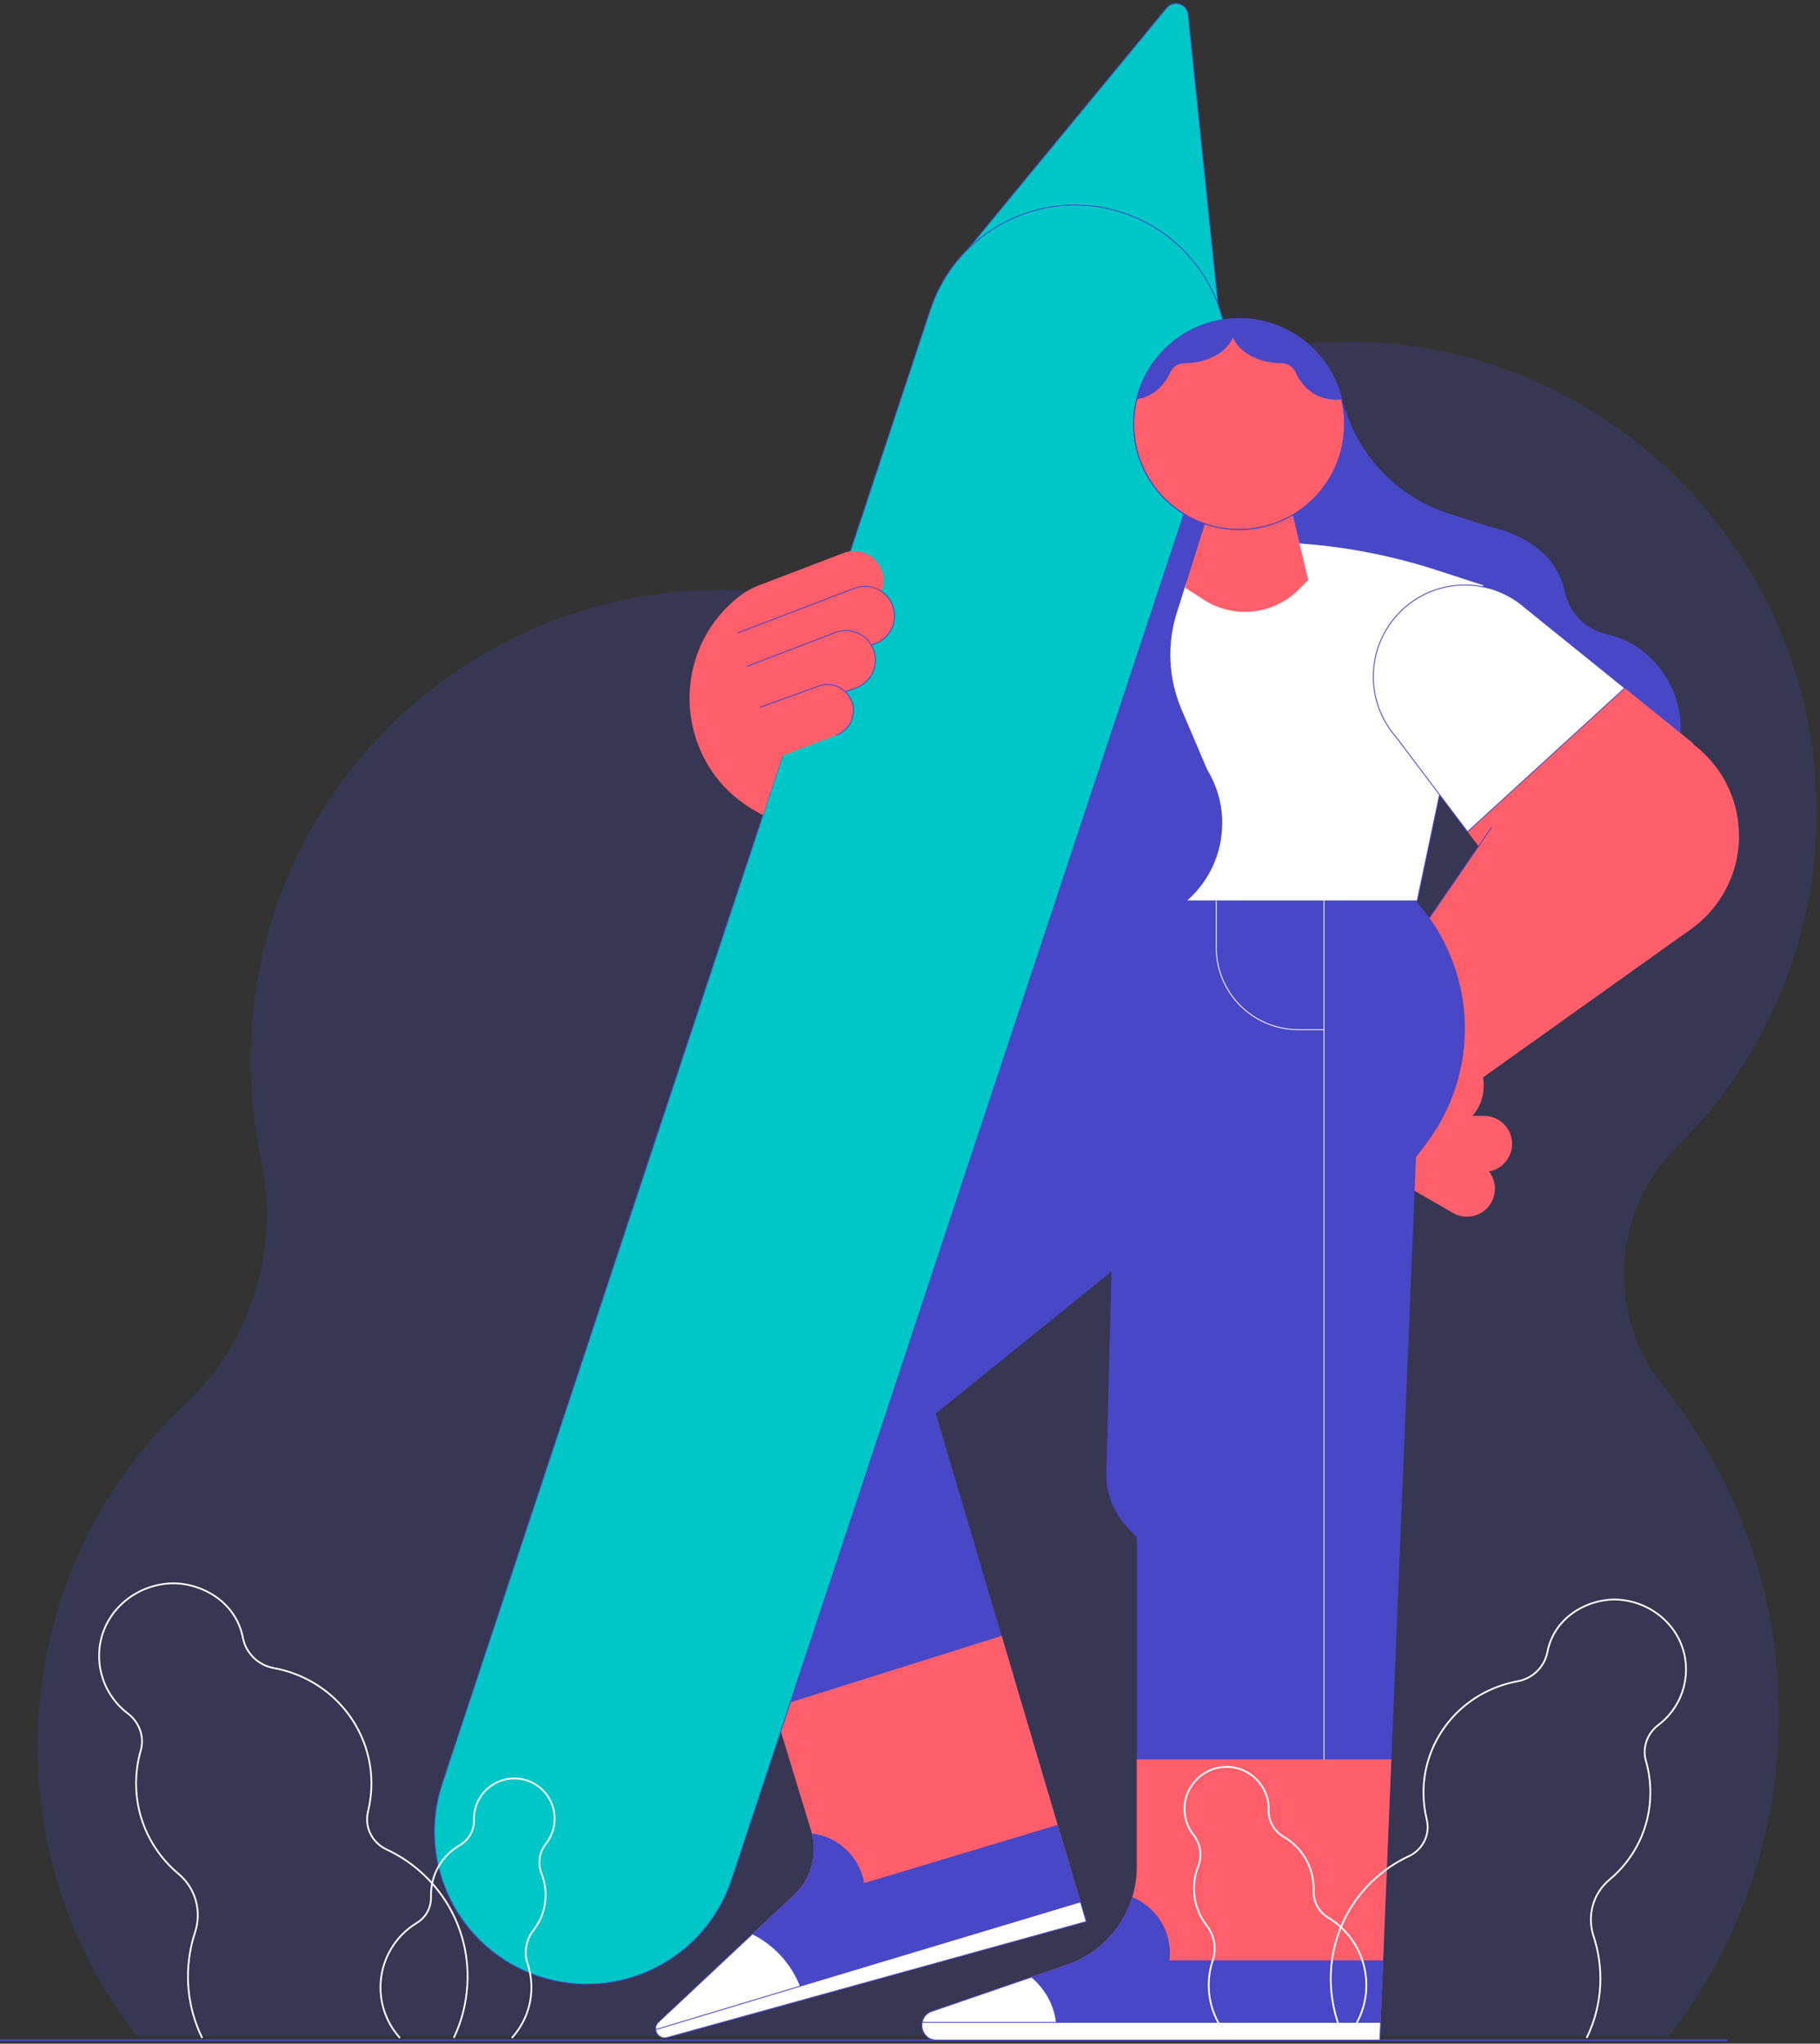 <svg width="522" height="586" viewBox="0 0 522 586" fill="none" xmlns="http://www.w3.org/2000/svg">
<rect x="0" y="0" width="522" height="586" fill="#333333" stroke="none"/>
<path d="M478.64 583.832C498.44 558.401 510.208 526.378 510.208 491.566C510.208 456.753 497.791 423.2 477.044 397.457C460.552 376.995 462.291 347.308 480.975 328.819C505.771 304.296 521.107 270.236 521.029 232.582C520.874 158.312 460.254 97.861 385.984 97.913C344.762 97.939 307.861 116.455 283.117 145.61C268.053 163.373 245.113 172.598 221.978 170.016C217.333 169.497 212.61 169.211 207.823 169.186C132.748 168.654 71.908 229.04 71.895 304.114C71.895 313.78 72.907 323.213 74.84 332.296C80.264 357.818 72.388 384.469 53.367 402.323C27.157 426.936 10.782 461.917 10.782 500.713C10.782 532.1 21.409 560.931 39.289 583.819" fill="#4747C7" fill-opacity="0.22"/>
<path d="M460.76 181.823C454.739 180.525 450.081 175.698 448.823 169.678C446.526 158.662 436.522 153.044 427.206 151.007L415.529 147.257C401.892 142.884 391.083 132.374 386.335 118.854L384.791 114.482L338.301 111.03L318.63 184.807L395.248 209.914L402.073 197.328C407.017 202.194 413.803 205.191 421.29 205.191C423.43 205.191 425.519 204.931 427.518 204.477C427.271 206.125 427.167 207.812 427.219 209.55C427.673 223.706 439.014 235.293 453.157 236.033C468.96 236.85 482.039 224.277 482.039 208.655C482.039 196.874 473.852 184.664 460.747 181.849L460.76 181.823Z" fill="#4747C7"/>
<path d="M277.551 71.482L349.576 89.154L340.779 4.141C340.455 1.053 336.575 -0.115 334.603 2.273L277.551 71.482Z" fill="#00C7C7" stroke="#4747C7" stroke-width="0.25" stroke-miterlimit="10"/>
<path d="M406.472 258.311H304.098L297.144 167.745L308.523 163.917C342.154 152.603 378.524 152.421 412.259 163.411L425.558 167.745L406.472 258.311Z" fill="white" stroke="#4747C7" stroke-width="0.25" stroke-miterlimit="10"/>
<path d="M437.599 174.374C432.954 170.248 426.856 167.744 420.161 167.744C405.655 167.744 393.886 179.513 393.886 194.019C393.886 200.649 396.339 206.695 400.387 211.315L443.373 268.237L485.698 213.222L437.612 174.374H437.599Z" fill="#FF5F6B"/>
<path d="M498.764 239.681C498.764 221.529 484.05 206.802 465.885 206.802C453.831 206.802 443.295 213.289 437.573 222.969L393.886 286.69L420.161 312.64L484.193 266.993C492.99 261.09 498.777 251.06 498.777 239.681H498.764Z" fill="#FF5F6B"/>
<path d="M425.662 336.022H406.329C401.891 336.022 398.31 332.428 398.31 328.003C398.31 323.566 401.904 319.984 406.329 319.984H425.662C430.099 319.984 433.68 323.578 433.68 328.003C433.68 332.44 430.086 336.022 425.662 336.022Z" fill="#FF5F6B"/>
<path d="M416.722 347.801L399.984 338.135C396.144 335.916 394.833 331.012 397.052 327.171C399.271 323.33 404.175 322.02 408.016 324.239L424.754 333.905C428.594 336.124 429.905 341.028 427.686 344.869C425.467 348.71 420.563 350.02 416.722 347.801Z" fill="#FF5F6B"/>
<path d="M425.532 310.511C425.13 304.024 419.94 298.73 413.465 298.198C411.052 298.003 408.768 298.457 406.757 299.404L393.873 286.676L385.517 300.001C379.393 309.759 381.43 322.539 390.266 329.922L397.571 336.02L414.049 324.433C420.796 323.564 425.96 317.596 425.519 310.511H425.532Z" fill="#FF5F6B"/>
<path d="M268.65 584.999H395.767L406.122 331.829L409.08 327.91C424.339 307.747 423.768 279.733 407.691 260.219L406.122 258.312H304.085L292.68 284.885L206.46 345.011C192.356 354.847 186.206 372.648 191.214 389.088L232.605 524.834C234.525 531.114 232.929 537.939 228.427 542.713L188.866 579.796C186.868 581.678 188.723 584.973 191.357 584.234L311.546 550.979L268.403 405.32L318.799 364.591L317.307 422.174C317.151 427.961 319.279 433.58 323.223 437.822L326.052 440.872V535.279C326.052 547.981 317.994 559.27 305.979 563.396L267.262 576.708C262.72 578.265 263.849 584.973 268.637 584.973L268.65 584.999Z" fill="#4747C7"/>
<path d="M287.295 469.067L221.888 489.645L232.618 524.847C234.539 531.127 232.943 537.952 228.44 542.727L188.879 579.809C186.881 581.691 188.736 584.987 191.37 584.247L311.559 550.992L287.282 469.054L287.295 469.067Z" fill="#FF5F6B"/>
<path d="M326.052 504.488V535.304C326.052 548.007 317.995 559.295 305.98 563.421L267.262 576.734C262.721 578.291 263.849 584.999 268.637 584.999H395.755L399.05 504.488H326.039H326.052Z" fill="#FF5F6B"/>
<path d="M345.372 142.456L339.922 168.51L344.788 171.663C353.417 177.541 365.016 176.477 372.425 169.12L375.241 166.318L369.545 142.443H345.359L345.372 142.456Z" fill="#FF5F6B"/>
<path d="M191.37 584.247L311.559 550.991L303.345 523.276L247.851 539.962C247.734 539.275 247.578 538.6 247.371 537.925C245.321 531.126 239.482 526.52 232.852 525.729C234.357 531.749 232.722 538.159 228.427 542.726L188.866 579.809C186.868 581.69 188.723 584.986 191.357 584.247H191.37Z" fill="#4747C7"/>
<path d="M324.754 543.998C322.017 552.938 315.153 560.269 305.992 563.422L267.275 576.734C262.733 578.291 263.862 584.999 268.65 584.999H395.767L396.701 562.137H335.42C335.498 561.45 335.55 560.749 335.55 560.048C335.55 552.782 331.073 546.58 324.741 544.011L324.754 543.998Z" fill="#4747C7"/>
<path d="M215.854 554.521L188.879 579.81C186.881 581.691 188.736 584.987 191.37 584.248L230.763 573.348C228.817 565.096 223.263 558.232 215.841 554.521H215.854Z" fill="white" stroke="#4747C7" stroke-width="0.25" stroke-miterlimit="10"/>
<path d="M303.164 582.417C303.164 576.176 300.322 570.596 295.872 566.898L267.275 576.734C262.733 578.291 263.862 584.999 268.65 584.999H302.982C303.086 584.155 303.151 583.299 303.151 582.43L303.164 582.417Z" fill="white" stroke="#4747C7" stroke-width="0.25" stroke-miterlimit="10"/>
<path d="M350.562 236.06C350.562 230.428 348.979 225.161 346.241 220.684L338.871 203.401C335.044 194.422 334.628 184.367 337.717 175.116L347.565 143.884L326.337 130.001L254.17 254.16L281.703 263.528C279.082 267.901 277.551 273.013 277.512 278.462C277.395 294.331 290.02 307.579 305.876 308.175C322.691 308.811 336.523 295.369 336.523 278.683C336.523 276.711 336.328 274.79 335.965 272.935C334.875 267.395 336.769 261.634 340.934 257.832C346.838 252.434 350.549 244.675 350.549 236.034L350.562 236.06Z" fill="#4747C7"/>
<path d="M154.586 566.731C131.659 559.141 119.216 534.384 126.819 511.457L266.834 88.779C274.437 65.852 299.181 53.409 322.108 61.012C345.035 68.616 357.478 93.359 349.874 116.286L209.86 538.951C202.269 561.878 177.513 574.321 154.586 566.718V566.731Z" fill="#00C7C7" stroke="#4747C7" stroke-width="0.25" stroke-miterlimit="10"/>
<path d="M256.038 173.662C255.403 171.937 254.248 170.535 252.834 169.588C253.586 167.694 253.651 165.514 252.873 163.464C251.199 159.091 246.307 156.911 241.947 158.572L217.762 167.811C215.452 168.693 213.311 169.938 211.404 171.495C191.241 187.974 193.875 219.555 216.49 232.453L218.826 233.776L224.496 216.662L239.988 210.745C243.842 209.266 245.775 204.945 244.309 201.092C243.907 200.028 243.284 199.119 242.518 198.38L245.671 197.173C250.044 195.499 252.224 190.608 250.563 186.248C250.394 185.794 250.187 185.379 249.953 184.977L250.978 184.587C255.351 182.914 257.712 178.048 256.077 173.662H256.038Z" fill="#FF5F6B"/>
<path d="M217.943 202.83L234.629 196.784C238.483 195.304 242.804 197.251 244.283 201.104C245.762 204.958 243.816 209.279 239.962 210.758" stroke="#4747C7" stroke-width="0.26" stroke-miterlimit="10"/>
<path d="M214.168 191.076L239.599 181.37C243.972 179.697 248.863 181.889 250.524 186.262C252.198 190.635 250.005 195.526 245.632 197.187L242.479 198.394" stroke="#4747C7" stroke-width="0.26" stroke-miterlimit="10"/>
<path d="M211.56 181.486L245.075 168.693C249.447 167.019 254.339 169.212 256 173.584C257.673 177.957 255.481 182.849 251.108 184.509L249.901 184.977" stroke="#4747C7" stroke-width="0.26" stroke-miterlimit="10"/>
<path d="M355.402 151.837C372.106 151.837 385.647 138.296 385.647 121.592C385.647 104.888 372.106 91.347 355.402 91.347C338.698 91.347 325.157 104.888 325.157 121.592C325.157 138.296 338.698 151.837 355.402 151.837Z" fill="#FF5F6B" stroke="#4747C7" stroke-width="0.25" stroke-miterlimit="10"/>
<path d="M384.803 114.468C381.598 101.195 369.648 91.347 355.402 91.347C341.155 91.347 329.205 101.208 326 114.468C329.996 113.884 333.59 111.315 335.628 106.787C336.354 105.165 337.95 104.153 339.728 104.153C345.177 104.153 351.509 101.766 353.624 96.757C355.739 101.766 362.071 104.153 367.52 104.153C369.298 104.153 370.894 105.178 371.621 106.787C374.242 112.626 379.483 115.208 384.816 114.468H384.803Z" fill="#4747C7"/>
<path d="M318.812 364.617V324.238" stroke="#4747C7" stroke-width="0.26" stroke-miterlimit="10"/>
<path d="M379.73 257.792V504.488" stroke="white" stroke-width="0.25" stroke-miterlimit="10"/>
<path d="M348.836 258.311V271.688C348.836 284.702 359.385 295.251 372.399 295.251H379.73" stroke="white" stroke-width="0.25" stroke-miterlimit="10"/>
<path d="M0 584.999H495.429" stroke="#4747C7" stroke-width="0.5" stroke-miterlimit="10"/>
<path d="M191.37 584.247L311.559 550.992L309.885 545.348L188.049 581.976C188.217 583.443 189.619 584.727 191.37 584.247Z" fill="white" stroke="#4747C7" stroke-width="0.25" stroke-miterlimit="10"/>
<path d="M264.472 579.899C264.044 582.274 265.601 584.986 268.65 584.986H395.768L395.975 579.899H264.472Z" fill="white" stroke="#4747C7" stroke-width="0.25" stroke-miterlimit="10"/>
<path d="M57.999 584.375C55.378 579.043 53.912 573.048 53.912 566.716C53.912 562.318 54.625 558.101 55.923 554.143C57.934 548.071 56.117 541.415 51.2 537.315C43.765 531.126 39.029 521.809 39.029 511.377C39.029 508.134 39.496 504.994 40.353 502.009C41.507 498.039 39.976 493.835 36.681 491.344C31.478 487.412 28.195 481.106 28.442 474.022C28.831 463.253 37.615 454.858 48.358 454.053C56.494 453.443 67.497 458.478 69.663 469.623C70.52 474.048 74.075 477.499 78.513 478.304C95.056 481.327 106.526 495.431 106.526 511.364C106.526 514.154 106.188 516.853 105.553 519.448C104.463 523.872 106.733 528.401 110.872 530.321C126.858 537.743 137.134 555.389 133.306 574.852C132.645 578.186 131.581 581.378 130.141 584.363" stroke="white" stroke-width="0.5" stroke-miterlimit="10"/>
<path d="M114.726 584.376C111.249 580.535 109.134 575.449 109.134 569.87C109.134 562.007 113.338 555.117 119.605 551.341C122.213 549.771 123.705 546.904 123.614 543.868C123.614 543.699 123.614 543.53 123.614 543.362C123.614 537.276 126.923 531.957 131.853 529.115C134.435 527.623 136.044 524.833 135.953 521.849C135.953 521.551 135.953 521.252 135.953 520.954C136.226 515.141 140.884 510.366 146.697 509.977C153.457 509.51 159.075 514.855 159.075 521.512C159.075 524.236 158.128 526.741 156.558 528.726C154.638 531.126 154.183 534.422 155.325 537.276C156.078 539.158 156.493 541.208 156.493 543.362C156.493 547.163 155.208 550.667 153.029 553.443C150.914 556.155 150.2 559.749 151.303 563.006C152.094 565.368 152.484 567.898 152.406 570.545C152.25 575.851 150.135 580.691 146.788 584.376" stroke="white" stroke-width="0.5" stroke-miterlimit="10"/>
<path d="M455.064 584.375C457.594 579.237 459.008 573.45 459.008 567.339C459.008 563.096 458.321 559.022 457.062 555.207C455.129 549.356 456.88 542.933 461.616 538.988C468.792 533.02 473.346 524.028 473.346 513.972C473.346 510.845 472.905 507.809 472.074 504.942C470.971 501.114 472.438 497.053 475.617 494.652C480.625 490.864 483.804 484.778 483.557 477.953C483.181 467.573 474.708 459.477 464.354 458.698C456.504 458.114 445.903 462.967 443.814 473.724C442.984 477.992 439.559 481.314 435.29 482.092C419.33 485.012 408.276 498.61 408.276 513.972C408.276 516.658 408.6 519.266 409.21 521.757C410.261 526.026 408.068 530.399 404.085 532.241C388.67 539.404 378.757 556.414 382.455 575.189C383.091 578.407 384.129 581.482 385.504 584.349" stroke="white" stroke-width="0.5" stroke-miterlimit="10"/>
<path d="M386.049 584.376C389.682 580.366 391.888 575.059 391.888 569.221C391.888 561.007 387.502 553.819 380.95 549.862C378.225 548.227 376.668 545.23 376.759 542.064C376.759 541.895 376.759 541.713 376.759 541.532C376.759 535.174 373.294 529.621 368.156 526.662C365.457 525.105 363.784 522.186 363.874 519.072C363.874 518.76 363.874 518.449 363.874 518.138C363.589 512.065 358.723 507.083 352.664 506.667C345.605 506.187 339.741 511.767 339.741 518.708C339.741 521.55 340.727 524.171 342.375 526.234C344.386 528.751 344.853 532.19 343.659 535.174C342.881 537.133 342.44 539.287 342.44 541.532C342.44 545.502 343.789 549.161 346.047 552.067C348.252 554.909 348.992 558.646 347.85 562.058C347.02 564.524 346.618 567.171 346.695 569.921C346.864 575.462 349.057 580.522 352.56 584.376" stroke="white" stroke-width="0.5" stroke-miterlimit="10"/>
<path d="M420.913 238.498L465.989 197.301L437.599 174.374C432.954 170.248 426.856 167.744 420.161 167.744C405.655 167.744 393.886 179.513 393.886 194.019C393.886 200.649 396.339 206.695 400.387 211.315L420.913 238.498Z" fill="white" stroke="#4747C7" stroke-width="0.25" stroke-miterlimit="10"/>
<path d="M409.988 263.191L427.803 237.228" stroke="#4747C7" stroke-width="0.25" stroke-miterlimit="10"/>
<path d="M355.402 151.837C372.106 151.837 385.647 138.296 385.647 121.592C385.647 104.888 372.106 91.347 355.402 91.347C338.698 91.347 325.157 104.888 325.157 121.592C325.157 138.296 338.698 151.837 355.402 151.837Z" stroke="#4747C7" stroke-width="0.25" stroke-miterlimit="10"/>
</svg>
